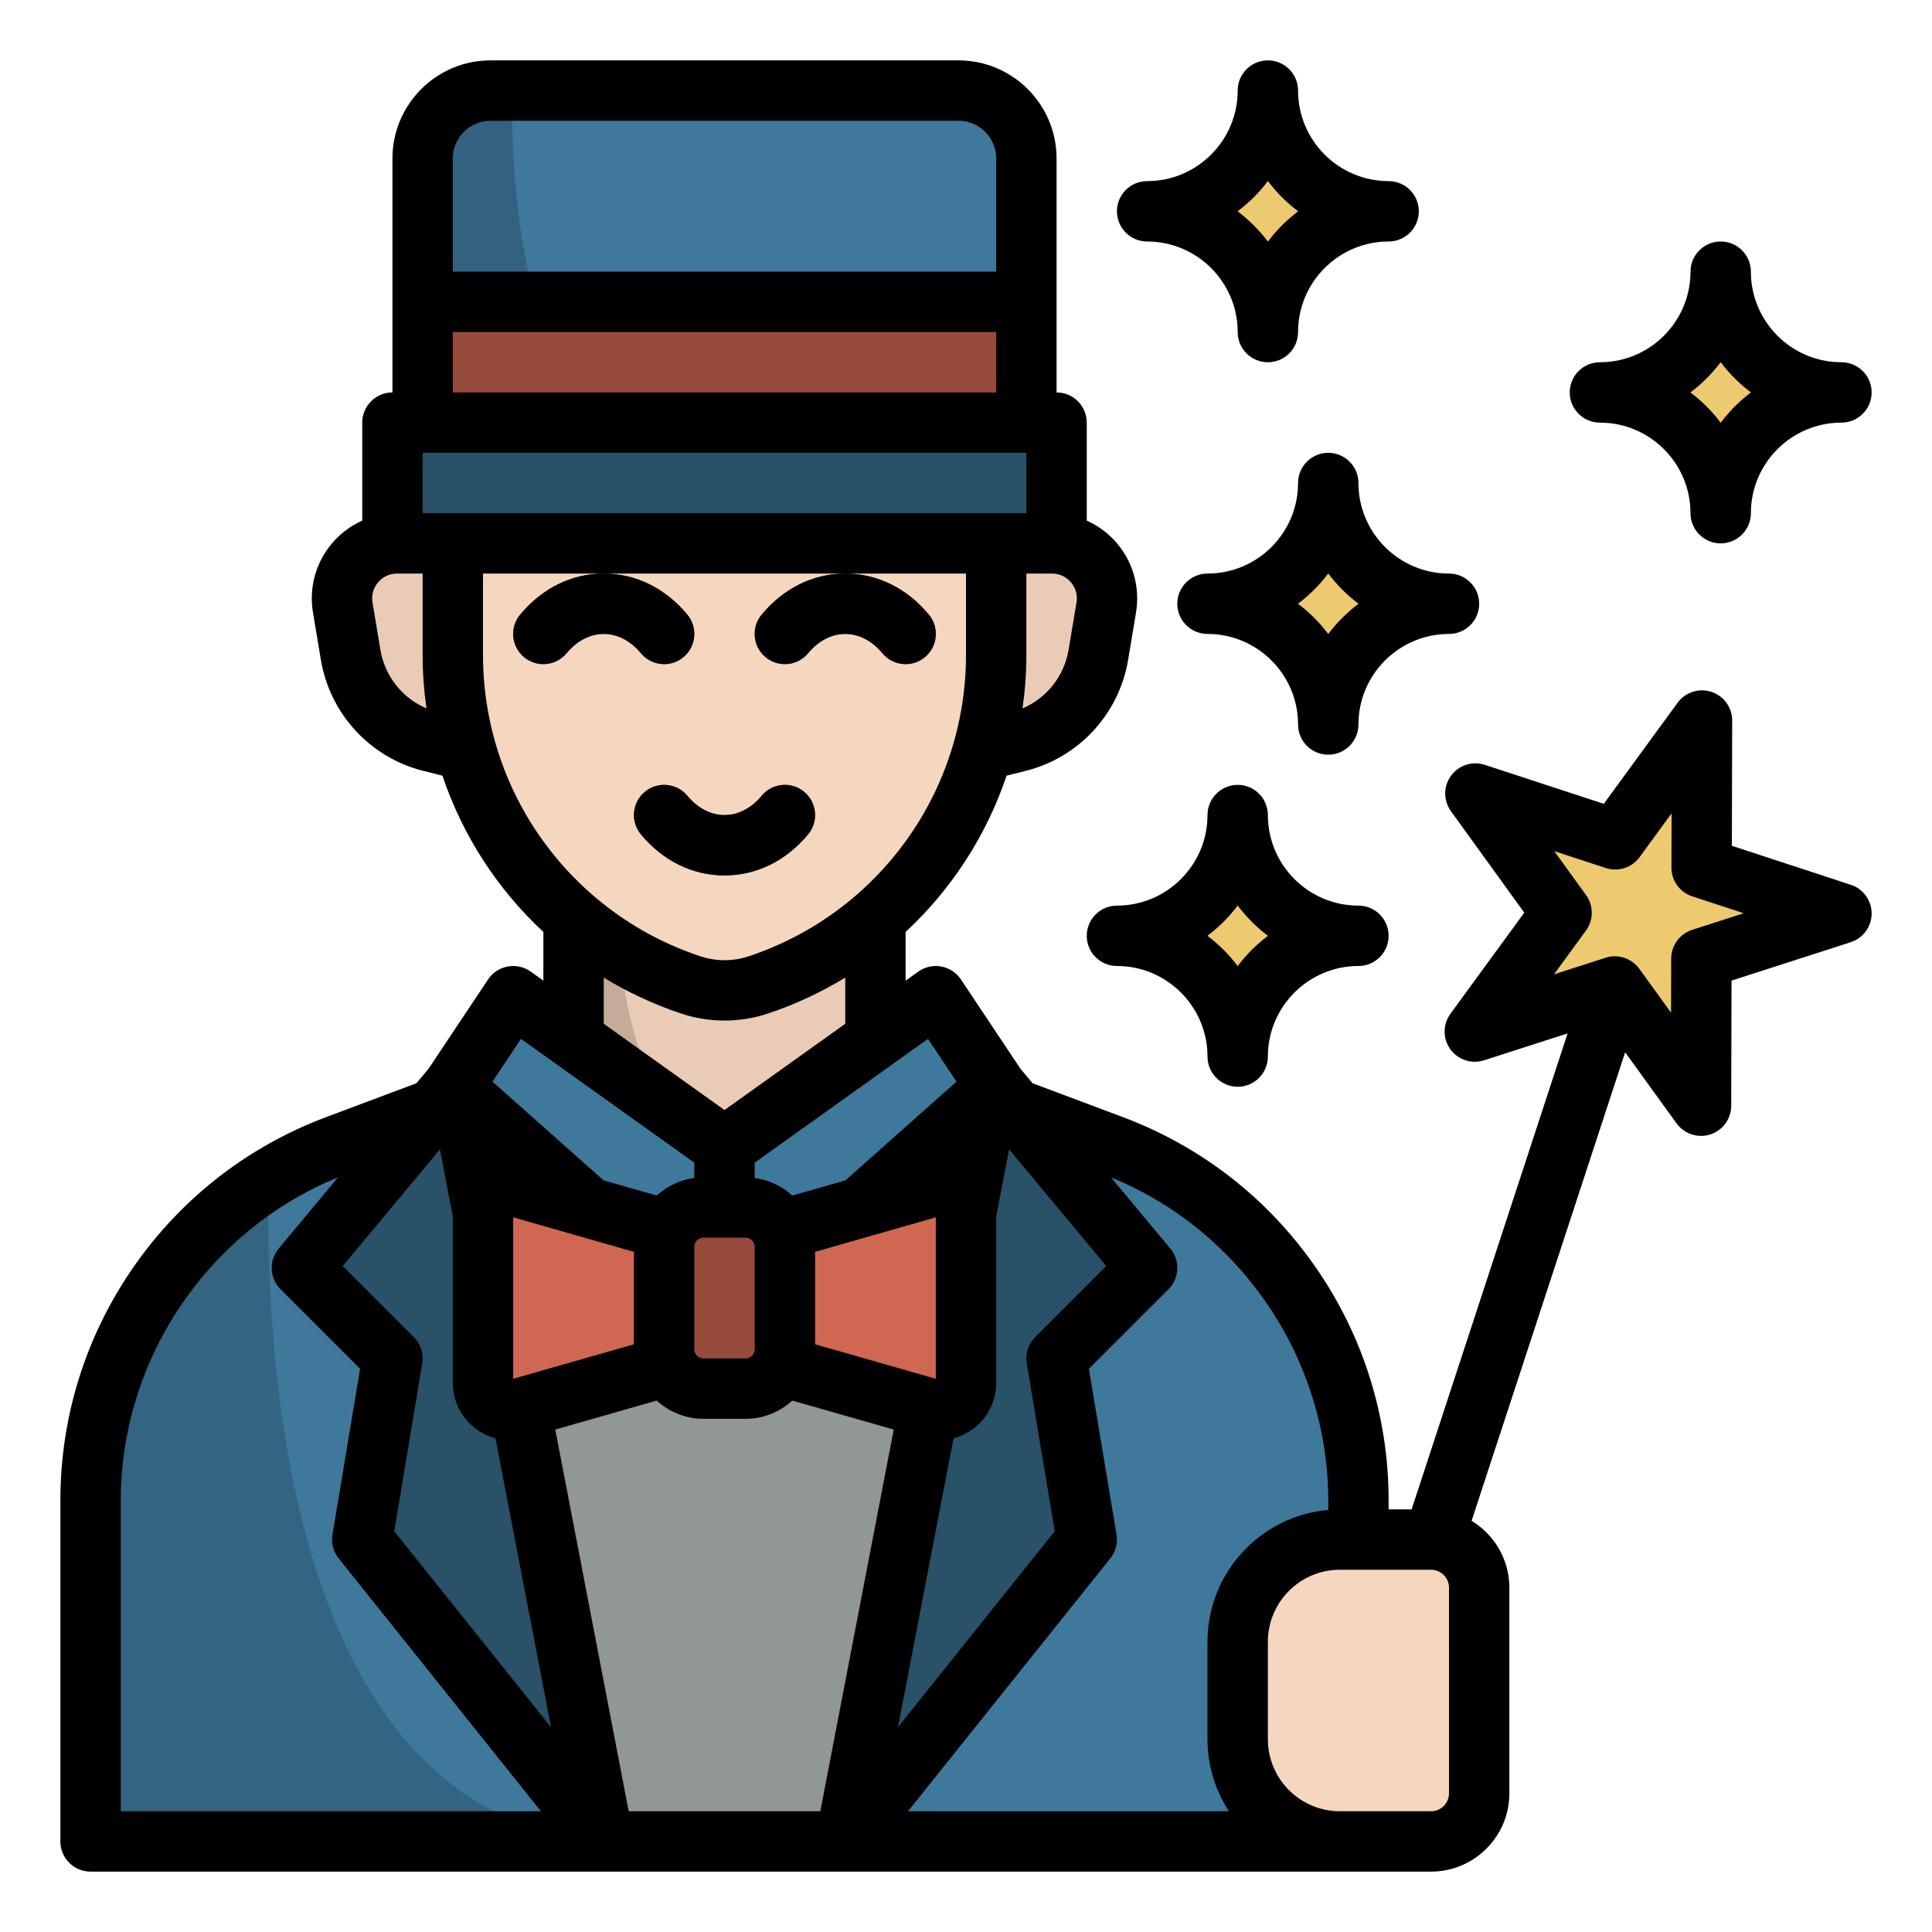<?xml version="1.0" encoding="utf-8"?>
<!-- Generator: Adobe Illustrator 26.0.2, SVG Export Plug-In . SVG Version: 6.00 Build 0)  -->
<svg version="1.1" id="Filled_Outline" xmlns="http://www.w3.org/2000/svg" xmlns:xlink="http://www.w3.org/1999/xlink" x="0px"
	 y="0px" viewBox="0 0 512 512" enable-background="new 0 0 512 512" xml:space="preserve">
<g>
	<path fill="#295168" d="M372.051,440.002c-0.826,0-1.666-0.128-2.493-0.4c-4.199-1.376-6.487-5.895-5.111-10.093l57.302-174.85
		c1.375-4.199,5.896-6.488,10.093-5.111c4.199,1.376,6.487,5.895,5.111,10.093l-57.302,174.85
		C378.547,437.862,375.416,440.002,372.051,440.002z"/>
</g>
<path fill="#3E799C" d="M254.008,24H129.992C120.055,24,112,32.055,112,41.992V128h160V41.992C272,32.055,263.945,24,254.008,24z"/>
<g>
	<path fill="#32627F" d="M135.709,24h-5.717C120.055,24,112,32.055,112,41.992V128h80C138.452,128,135.308,49.61,135.709,24z"/>
</g>
<path fill="#EACCB6" d="M114.166,196.542L128,200v-56h-22.785c-9.012,0-15.867,8.092-14.385,16.981l2.091,12.548
	C94.791,184.745,103.135,193.784,114.166,196.542z"/>
<path fill="#EACCB6" d="M269.834,196.542L256,200v-56h22.785c9.012,0,15.867,8.092,14.385,16.981l-2.091,12.548
	C289.209,184.745,280.865,193.784,269.834,196.542z"/>
<path fill="#919697" d="M294.758,303.534L232,280h-80l-62.758,23.534C49.999,318.251,24,355.767,24,397.679V488h336v-90.321
	C360,355.767,334.001,318.251,294.758,303.534z"/>
<rect x="152" y="208" fill="#EACCB6" width="80" height="104"/>
<g>
	<path fill="#C5AC99" d="M165.448,208H152v104h56C159.166,305.896,161.567,239.248,165.448,208z"/>
</g>
<path fill="#F5D6BF" d="M200.942,261.019L200.942,261.019c-5.804,1.935-12.08,1.935-17.884,0l0,0
	C145.4,248.467,120,213.226,120,173.531V112h144v61.531C264,213.226,238.6,248.467,200.942,261.019z"/>
<polygon fill="#3E799C" points="264,288 192,352 192,304 248,264 "/>
<polygon fill="#3E799C" points="120,288 192,352 192,304 136,264 "/>
<path fill="#3E799C" d="M160,488H24v-90.32c0-41.91,26-79.43,65.24-94.15l32.91-12.34L160,488z"/>
<g>
	<path fill="#336481" d="M71.223,312.442C42.244,330.568,24,362.58,24,397.68V488h136C75.13,481.472,70.174,357.741,71.223,312.442z
		"/>
</g>
<path fill="#3E799C" d="M224,488h136v-90.32c0-41.91-26-79.43-65.24-94.15l-32.91-12.34L224,488z"/>
<polyline fill="#295168" points="264,288 304,336 280,360 288,408 224,488 261.85,291.19 "/>
<polyline fill="#295168" points="120,288 80,336 104,360 96,408 160,488 122.15,291.19 "/>
<path fill="#CF6752" d="M246.845,373.384L200,360v-32l46.845-13.384c4.588-1.311,9.155,2.134,9.155,6.906v44.956
	C256,371.25,251.433,374.695,246.845,373.384z"/>
<path fill="#CF6752" d="M137.155,373.384L184,360v-32l-46.845-13.384c-4.588-1.311-9.155,2.134-9.155,6.906v44.956
	C128,371.25,132.567,374.695,137.155,373.384z"/>
<path fill="#974B3C" d="M197.571,368h-11.141c-5.76,0-10.429-4.669-10.429-10.429v-27.141c0-5.76,4.669-10.429,10.429-10.429h11.141
	c5.76,0,10.429,4.669,10.429,10.429v27.141C208,363.331,203.331,368,197.571,368z"/>
<rect x="112" y="80" fill="#974B3C" width="160" height="40"/>
<rect x="104" y="112" fill="#295168" width="176" height="32"/>
<g>
	<path fill="#614427" d="M240.004,176c-2.3,0-4.583-0.987-6.165-2.896C231.113,169.812,227.619,168,224,168
		s-7.113,1.812-9.839,5.104c-2.819,3.403-7.863,3.875-11.264,1.057c-3.402-2.819-3.876-7.862-1.057-11.264
		C207.66,155.87,215.53,152,224,152s16.34,3.87,22.161,10.896c2.819,3.402,2.345,8.445-1.057,11.264
		C243.611,175.397,241.802,176,240.004,176z"/>
</g>
<g>
	<path fill="#614427" d="M176.004,176c-2.3,0-4.583-0.987-6.165-2.896C167.113,169.812,163.619,168,160,168
		s-7.113,1.812-9.839,5.104c-2.819,3.403-7.863,3.875-11.264,1.057c-3.402-2.819-3.876-7.862-1.057-11.264
		C143.66,155.87,151.53,152,160,152s16.34,3.87,22.161,10.896c2.819,3.402,2.345,8.445-1.057,11.264
		C179.611,175.397,177.802,176,176.004,176z"/>
</g>
<g>
	<path fill="#614427" d="M192,232c-8.47,0-16.34-3.87-22.161-10.896c-2.819-3.402-2.345-8.445,1.057-11.264
		c3.402-2.819,8.445-2.345,11.264,1.057c2.727,3.291,6.221,5.104,9.839,5.104s7.113-1.812,9.839-5.104
		c2.819-3.403,7.862-3.876,11.264-1.057c3.402,2.819,3.876,7.862,1.057,11.264C208.34,228.13,200.47,232,192,232z"/>
</g>
<path fill="#F5D6BF" d="M379.242,488h-24.166C340.122,488,328,475.878,328,460.924v-25.847C328,420.122,340.122,408,355.076,408
	h24.166c7.046,0,12.758,5.712,12.758,12.758v54.485C392,482.288,386.288,488,379.242,488z"/>
<polygon fill="#EDCA6F" points="451.047,190.949 450.949,229.939 488,242.082 450.888,254.037 450.789,293.027 427.951,261.425 
	390.838,273.38 413.836,241.894 390.998,210.292 428.05,222.435 "/>
<path fill="#EDCA6F" d="M304,56L304,56c17.673,0,32,14.327,32,32v0v0c0-17.673,14.327-32,32-32h0h0c-17.673,0-32-14.327-32-32v0v0
	C336,41.673,321.673,56,304,56L304,56z"/>
<path fill="#EDCA6F" d="M424,104L424,104c17.673,0,32,14.327,32,32v0v0c0-17.673,14.327-32,32-32h0h0c-17.673,0-32-14.327-32-32v0v0
	C456,89.673,441.673,104,424,104L424,104z"/>
<path fill="#EDCA6F" d="M296,248L296,248c17.673,0,32,14.327,32,32v0v0c0-17.673,14.327-32,32-32h0h0c-17.673,0-32-14.327-32-32v0v0
	C328,233.673,313.673,248,296,248L296,248z"/>
<path fill="#EDCA6F" d="M320,160L320,160c17.673,0,32,14.327,32,32v0v0c0-17.673,14.327-32,32-32h0h0c-17.673,0-32-14.327-32-32v0v0
	C352,145.673,337.673,160,320,160L320,160z"/>
<g>
	<path d="M201.839,162.896c-2.819,3.402-2.345,8.445,1.057,11.264c3.401,2.818,8.445,2.346,11.264-1.057
		c2.727-3.291,6.221-5.104,9.839-5.104s7.113,1.812,9.839,5.104c1.582,1.91,3.865,2.896,6.165,2.896
		c1.798,0,3.606-0.603,5.099-1.839c3.402-2.819,3.876-7.862,1.057-11.264C240.34,155.87,232.47,152,224,152
		S207.66,155.87,201.839,162.896z"/>
	<path d="M137.839,162.896c-2.819,3.402-2.345,8.445,1.057,11.264c3.401,2.818,8.445,2.346,11.264-1.057
		c2.727-3.291,6.221-5.104,9.839-5.104s7.113,1.812,9.839,5.104c1.582,1.91,3.865,2.896,6.165,2.896
		c1.798,0,3.606-0.603,5.099-1.839c3.402-2.819,3.876-7.862,1.057-11.264C176.34,155.87,168.47,152,160,152
		S143.66,155.87,137.839,162.896z"/>
	<path d="M192,232c8.47,0,16.34-3.87,22.161-10.896c2.819-3.402,2.345-8.445-1.057-11.264c-3.402-2.819-8.445-2.346-11.264,1.057
		C199.113,214.188,195.619,216,192,216s-7.113-1.812-9.839-5.104c-2.819-3.402-7.862-3.876-11.264-1.057
		c-3.402,2.819-3.876,7.862-1.057,11.264C175.66,228.13,183.53,232,192,232z"/>
	<path d="M490.491,234.48l-31.528-10.333l0.084-33.178c0.009-3.466-2.215-6.543-5.509-7.622c-3.29-1.08-6.907,0.084-8.951,2.883
		l-19.569,26.792l-31.529-10.333c-3.293-1.082-6.907,0.084-8.951,2.883c-2.044,2.799-2.054,6.596-0.024,9.405l19.433,26.891
		l-19.569,26.792c-2.044,2.799-2.054,6.596-0.023,9.405c2.03,2.81,5.639,3.993,8.937,2.929l22.168-7.141L374.118,400H368v-2.321
		c0-22.201-6.684-43.58-19.329-61.828c-12.646-18.247-30.317-32.012-51.104-39.808l-23.927-8.973l-3.223-3.867l-15.761-23.641
		c-1.202-1.803-3.083-3.041-5.214-3.432c-2.131-0.39-4.33,0.1-6.092,1.359l-3.35,2.393v-12.909
		c12.193-11.32,21.416-25.553,26.756-41.417l5.019-1.255c14.126-3.532,24.801-15.095,27.195-29.458l2.091-12.549
		c1.093-6.561-0.745-13.234-5.044-18.31c-2.218-2.618-4.966-4.654-8.017-6.018V112c0-4.418-3.582-8-8-8V41.992
		C280,27.66,268.34,16,254.008,16H129.992C115.66,16,104,27.66,104,41.992V104c-4.418,0-8,3.582-8,8v25.968
		c-3.051,1.364-5.799,3.4-8.017,6.018c-4.299,5.076-6.138,11.749-5.044,18.31l2.091,12.549
		c2.395,14.363,13.069,25.926,27.195,29.458l5.019,1.255c5.34,15.864,14.562,30.096,26.756,41.417v12.909l-3.35-2.393
		c-1.763-1.259-3.96-1.747-6.092-1.359c-2.131,0.391-4.012,1.629-5.214,3.432l-15.761,23.641l-3.223,3.867l-23.927,8.973
		c-20.787,7.795-38.458,21.561-51.104,39.808C22.684,354.099,16,375.478,16,397.679V488c0,4.418,3.582,8,8,8h355.242
		c11.446,0,20.758-9.312,20.758-20.758v-54.484c0-7.519-4.032-14.097-10.034-17.74l40.697-124.182l13.642,18.877
		c1.533,2.121,3.965,3.314,6.485,3.314c0.817,0,1.644-0.125,2.452-0.386c3.299-1.062,5.539-4.128,5.547-7.594l0.084-33.178
		l31.58-10.172c3.299-1.062,5.539-4.129,5.547-7.594C496.009,238.637,493.785,235.559,490.491,234.48z M245.927,275.312
		l7.556,11.333l-29.434,26.163l-14.082,4.023c-2.711-2.474-6.153-4.147-9.967-4.653v-4.062L245.927,275.312z M248,322.606v42.788
		l-32-9.143v-24.503L248,322.606z M192,294.169l-32-22.857v-12.24c6.367,3.879,13.229,7.104,20.528,9.537
		c3.699,1.233,7.585,1.85,11.472,1.85c3.886,0,7.773-0.617,11.472-1.85c7.299-2.433,14.162-5.657,20.528-9.537v12.24L192,294.169z
		 M200,330.429v27.142c0,1.339-1.09,2.429-2.429,2.429h-11.142c-1.339,0-2.429-1.09-2.429-2.429v-27.142
		c0-1.339,1.09-2.429,2.429-2.429h11.142C198.91,328,200,329.09,200,330.429z M278.785,152c2.655,0,4.287,1.458,5.023,2.328
		c0.737,0.87,1.907,2.719,1.471,5.338l-2.091,12.548c-1.166,6.993-5.826,12.8-12.21,15.523c0.663-4.657,1.023-9.399,1.023-14.207
		V152H278.785z M120,41.992c0-5.509,4.482-9.992,9.992-9.992h124.017c5.509,0,9.992,4.482,9.992,9.992V72H120V41.992z M120,88h144
		v16H120V88z M100.812,172.215l-2.091-12.549c-0.437-2.619,0.734-4.468,1.471-5.338c0.736-0.87,2.369-2.328,5.023-2.328H112v21.531
		c0,4.808,0.36,9.549,1.023,14.207C106.638,185.014,101.978,179.208,100.812,172.215z M112,136v-16h160v16H112z M128,173.531V152h32
		h64h32v21.531c0,36.309-23.143,68.417-57.588,79.899c-4.135,1.378-8.689,1.378-12.824,0C151.143,241.948,128,209.839,128,173.531z
		 M138.073,275.312L184,308.117v4.062c-3.815,0.506-7.256,2.179-9.967,4.653l-14.081-4.023l-29.434-26.163L138.073,275.312z
		 M168,331.749v24.503l-32,9.143v-42.788L168,331.749z M32,480v-82.321c0-37.472,23.034-71.557,57.58-85.671l-15.726,18.871
		c-2.648,3.179-2.437,7.853,0.489,10.778l21.089,21.089l-7.323,43.939c-0.374,2.242,0.224,4.538,1.644,6.312L143.355,480H32z
		 M104.479,405.792l7.413-44.477c0.425-2.548-0.407-5.145-2.234-6.972l-18.834-18.834l25.759-30.911L120,322.371v44.107
		c0,4.808,2.201,9.226,6.039,12.121c1.608,1.213,3.396,2.068,5.268,2.565l14.726,76.571L104.479,405.792z M217.392,480h-50.784
		l-19.453-101.152l26.878-7.68c3.277,2.991,7.62,4.832,12.396,4.832h11.142c4.776,0,9.119-1.841,12.396-4.832l26.878,7.68
		L217.392,480z M252.693,381.164c1.872-0.497,3.66-1.352,5.268-2.565c3.838-2.895,6.039-7.313,6.039-12.121v-44.107l3.418-17.773
		l25.759,30.911l-18.834,18.834c-1.827,1.827-2.659,4.423-2.234,6.972l7.413,44.477l-41.554,51.943L252.693,381.164z M325.664,480
		h-85.019l53.602-67.002c1.42-1.775,2.018-4.07,1.644-6.312l-7.323-43.939l21.089-21.089c2.926-2.926,3.138-7.6,0.489-10.778
		l-15.726-18.871c34.546,14.115,57.58,48.2,57.58,85.671v2.464c-17.905,1.564-32,16.63-32,34.933v25.848
		C320,467.955,322.087,474.505,325.664,480z M384,475.242c0,2.624-2.134,4.758-4.758,4.758h-24.166
		C344.558,480,336,471.442,336,460.924v-25.848c0-10.519,8.558-19.076,19.076-19.076h24.166c2.624,0,4.758,2.134,4.758,4.758
		V475.242z M448.435,246.422c-3.299,1.062-5.539,4.128-5.547,7.594l-0.037,14.369l-8.417-11.646
		c-1.533-2.121-3.965-3.314-6.485-3.314c-0.817,0-1.644,0.125-2.452,0.386l-13.676,4.406l8.475-11.603
		c2.044-2.799,2.054-6.596,0.023-9.405l-8.417-11.646l13.655,4.475c3.292,1.08,6.907-0.084,8.952-2.883l8.475-11.603l-0.036,14.369
		c-0.009,3.466,2.215,6.543,5.509,7.622l13.654,4.475L448.435,246.422z"/>
	<path d="M304,64c13.233,0,24,10.767,24,24c0,4.418,3.582,8,8,8s8-3.582,8-8c0-13.233,10.767-24,24-24c4.418,0,8-3.582,8-8
		s-3.582-8-8-8c-13.233,0-24-10.767-24-24c0-4.418-3.582-8-8-8s-8,3.582-8,8c0,13.233-10.767,24-24,24c-4.418,0-8,3.582-8,8
		S299.582,64,304,64z M336,47.975c2.282,3.039,4.986,5.743,8.025,8.025c-3.039,2.282-5.743,4.986-8.025,8.025
		c-2.282-3.039-4.986-5.743-8.025-8.025C331.014,53.718,333.718,51.014,336,47.975z"/>
	<path d="M424,112c13.233,0,24,10.767,24,24c0,4.418,3.582,8,8,8s8-3.582,8-8c0-13.233,10.767-24,24-24c4.418,0,8-3.582,8-8
		s-3.582-8-8-8c-13.233,0-24-10.767-24-24c0-4.418-3.582-8-8-8s-8,3.582-8,8c0,13.233-10.767,24-24,24c-4.418,0-8,3.582-8,8
		S419.582,112,424,112z M456,95.975c2.282,3.039,4.986,5.743,8.025,8.025c-3.039,2.282-5.743,4.986-8.025,8.025
		c-2.282-3.039-4.986-5.743-8.025-8.025C451.014,101.718,453.718,99.014,456,95.975z"/>
	<path d="M360,240c-13.233,0-24-10.767-24-24c0-4.418-3.582-8-8-8s-8,3.582-8,8c0,13.233-10.767,24-24,24c-4.418,0-8,3.582-8,8
		s3.582,8,8,8c13.233,0,24,10.767,24,24c0,4.418,3.582,8,8,8s8-3.582,8-8c0-13.233,10.767-24,24-24c4.418,0,8-3.582,8-8
		S364.418,240,360,240z M328,256.025c-2.282-3.039-4.986-5.743-8.025-8.025c3.039-2.282,5.743-4.986,8.025-8.025
		c2.282,3.039,4.986,5.743,8.025,8.025C332.986,250.282,330.282,252.986,328,256.025z"/>
	<path d="M360,128c0-4.418-3.582-8-8-8s-8,3.582-8,8c0,13.233-10.767,24-24,24c-4.418,0-8,3.582-8,8s3.582,8,8,8
		c13.233,0,24,10.767,24,24c0,4.418,3.582,8,8,8s8-3.582,8-8c0-13.233,10.767-24,24-24c4.418,0,8-3.582,8-8s-3.582-8-8-8
		C370.767,152,360,141.233,360,128z M352,168.025c-2.282-3.039-4.986-5.743-8.025-8.025c3.039-2.282,5.743-4.986,8.025-8.025
		c2.282,3.039,4.986,5.743,8.025,8.025C356.986,162.282,354.282,164.986,352,168.025z"/>
</g>
</svg>
